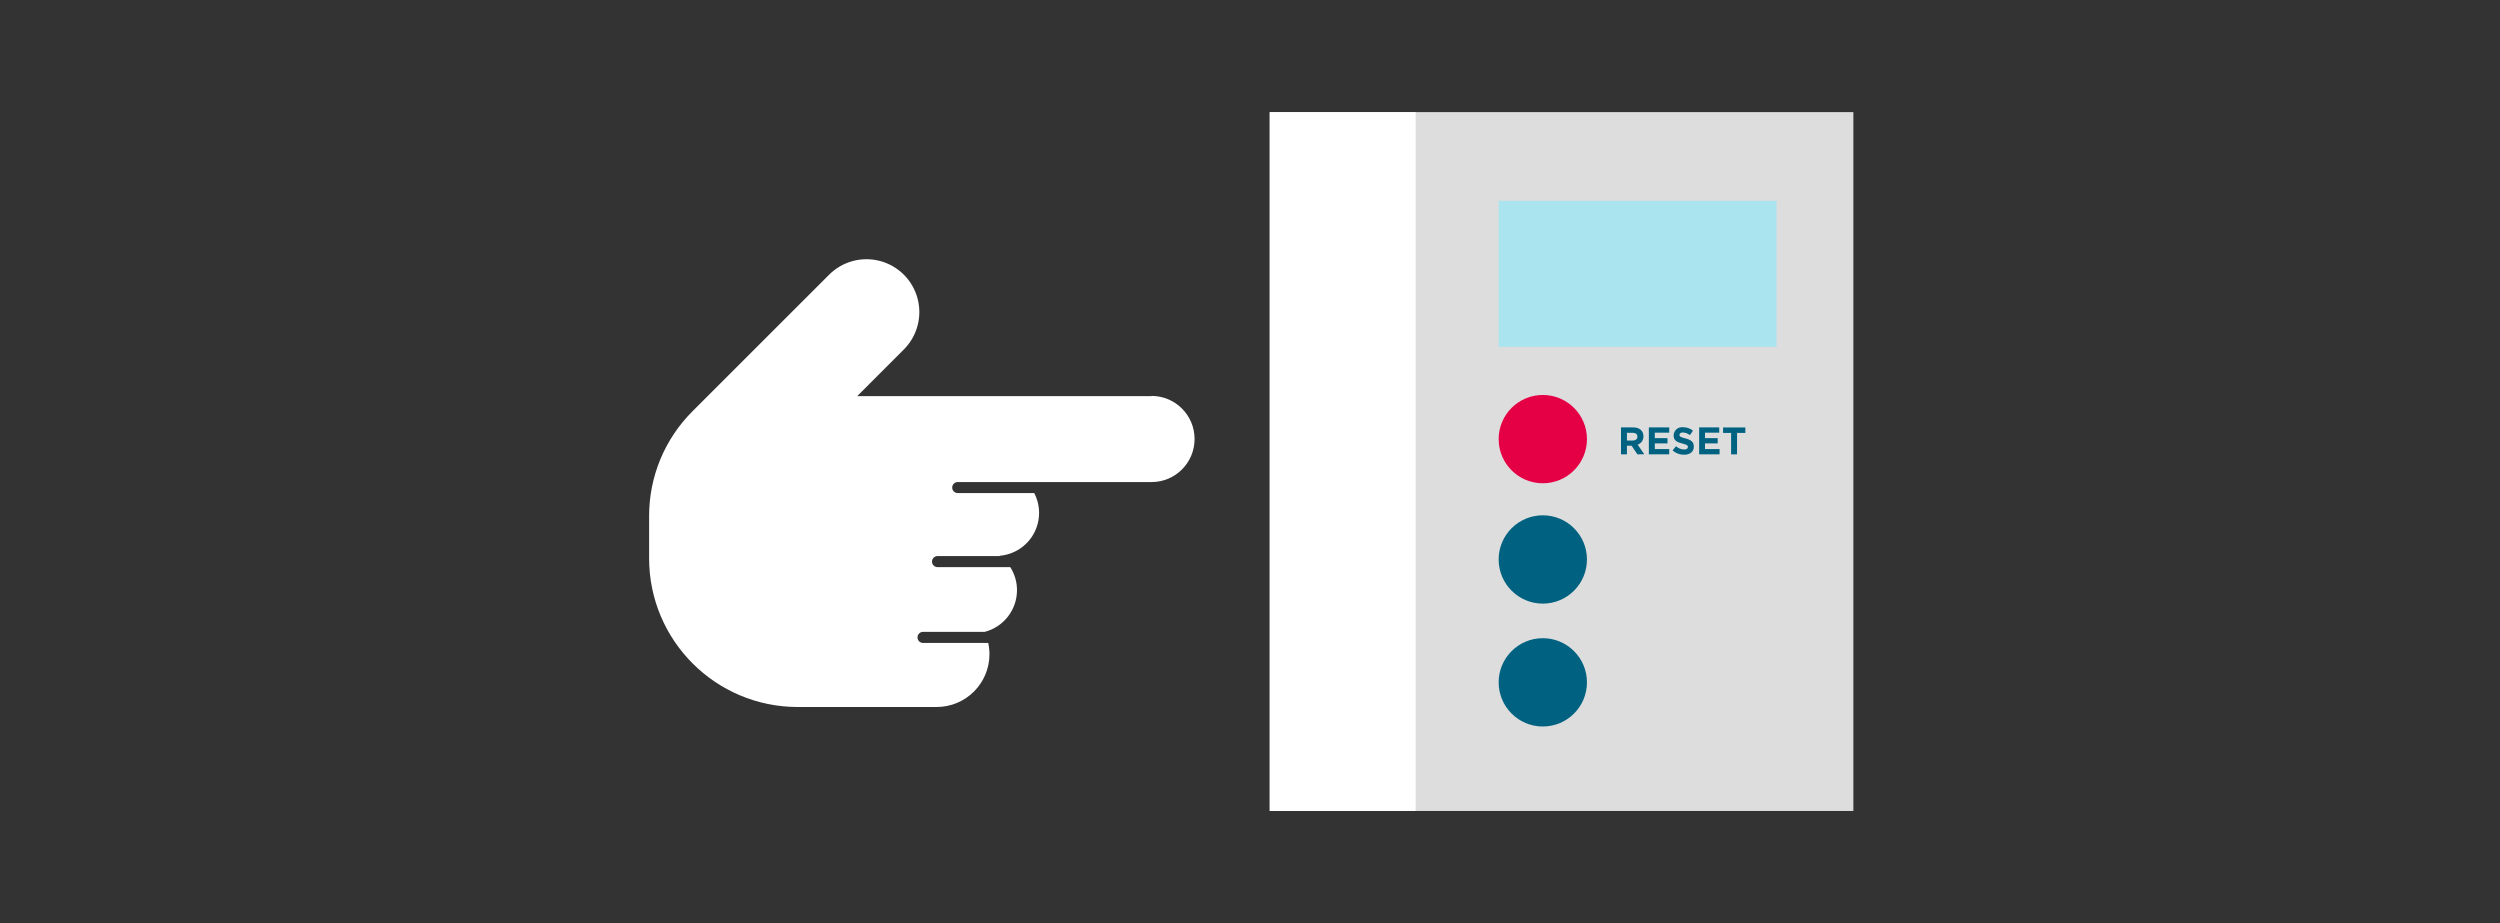 <?xml version="1.0" encoding="UTF-8"?>
<svg width="650px" height="240px" viewBox="0 0 650 240" version="1.1" xmlns="http://www.w3.org/2000/svg" xmlns:xlink="http://www.w3.org/1999/xlink">
    <rect x="0" y="0" width="650" height="240" fill="#333333" stroke="none"/>
    <g stroke="none" stroke-width="1" fill="none" fill-rule="evenodd">
        <g transform="translate(168, 29)" fill-rule="nonzero">
            <rect id="Rectangle-path" fill="#DDDDDD" x="162.13" y="0.15" width="151.75" height="181.7"></rect>
            <rect id="Rectangle-path" fill="#FFFFFF" x="162.13" y="0.15" width="37.94" height="181.7"></rect>
            <rect id="Rectangle-path" fill="#AAE4EF" x="221.65" y="23.2" width="72.26" height="37.98"></rect>
            <circle id="Oval" fill="#E50046" cx="233.13" cy="85.17" r="11.48"></circle>
            <circle id="Oval" fill="#006280" cx="233.13" cy="116.46" r="11.48"></circle>
            <circle id="Oval" fill="#006280" cx="233.13" cy="148.41" r="11.48"></circle>
            <path d="M257.72,89.13 L256.22,86.89 L255,86.89 L255,89.13 L253.46,89.13 L253.46,82.13 L256.65,82.13 C258.3,82.13 259.29,83 259.29,84.44 C259.34,85.417 258.723,86.305 257.79,86.6 L259.5,89.1 L257.72,89.13 Z M257.72,84.53 C257.72,83.87 257.26,83.53 256.51,83.53 L255,83.53 L255,85.53 L256.55,85.53 C257.3,85.53 257.73,85.13 257.73,84.53 L257.72,84.53 Z" id="Shape" fill="#006280"></path>
            <polygon id="Shape" fill="#006280" points="260.7 89.13 260.7 82.13 266 82.13 266 83.5 262.25 83.5 262.25 84.92 265.55 84.92 265.55 86.29 262.25 86.29 262.25 87.75 266 87.75 266 89.12"></polygon>
            <path d="M269.87,89.23 C268.765,89.244 267.695,88.844 266.87,88.11 L267.77,87.02 C268.341,87.547 269.083,87.849 269.86,87.87 C270.49,87.87 270.86,87.62 270.86,87.21 C270.86,86.82 270.62,86.63 269.45,86.33 C268.04,85.97 267.14,85.58 267.14,84.19 C267.155,83.576 267.429,82.997 267.893,82.595 C268.358,82.194 268.97,82.007 269.58,82.08 C270.524,82.065 271.444,82.379 272.18,82.97 L271.38,84.13 C270.857,83.721 270.223,83.481 269.56,83.44 C268.97,83.44 268.66,83.71 268.66,84.05 C268.66,84.51 268.96,84.66 270.17,84.97 C271.59,85.34 272.39,85.85 272.39,87.06 C272.44,88.45 271.38,89.23 269.87,89.23 Z" id="Shape" fill="#006280"></path>
            <polygon id="Shape" fill="#006280" points="273.78 89.13 273.78 82.13 279 82.13 279 83.5 275.3 83.5 275.3 84.92 278.6 84.92 278.6 86.29 275.3 86.29 275.3 87.75 279.09 87.75 279.09 89.12"></polygon>
            <polygon id="Shape" fill="#006280" points="283.63 83.56 283.63 89.13 282.09 89.13 282.09 83.56 280 83.56 280 82.14 285.79 82.14 285.79 83.56"></polygon>
            <path d="M131.42,74 L54.87,74 L67,61.86 C70.473,58.389 71.83,53.329 70.56,48.587 C69.291,43.844 65.587,40.139 60.845,38.867 C56.103,37.595 51.043,38.949 47.57,42.42 L12.07,77.91 C4.81,85.137 0.742,94.966 0.77,105.21 L0.77,116.21 C0.792,137.525 18.065,154.798 39.38,154.82 L75.52,154.82 C83.108,154.82 89.26,148.668 89.26,141.08 C89.256,140.098 89.149,139.119 88.94,138.16 L71.87,138.16 C71.124,138.098 70.55,137.474 70.55,136.725 C70.55,135.976 71.124,135.352 71.87,135.29 L88,135.29 C92.949,134.018 96.412,129.56 96.42,124.45 C96.424,122.324 95.816,120.241 94.67,118.45 L75.75,118.45 C74.96,118.45 74.32,117.81 74.32,117.02 C74.32,116.229 74.959,115.585 75.75,115.58 L92,115.58 C91.962,115.559 91.929,115.532 91.9,115.5 C95.63,115.192 98.959,113.038 100.768,109.762 C102.577,106.485 102.627,102.521 100.9,99.2 L81,99.2 C80.21,99.2 79.57,98.56 79.57,97.77 C79.57,96.98 80.21,96.34 81,96.34 L131.39,96.34 C137.576,96.34 142.59,91.326 142.59,85.14 C142.59,78.954 137.576,73.94 131.39,73.94 L131.42,74 Z" id="Shape" fill="#FFFFFF"></path>
        </g>
    </g>
</svg>